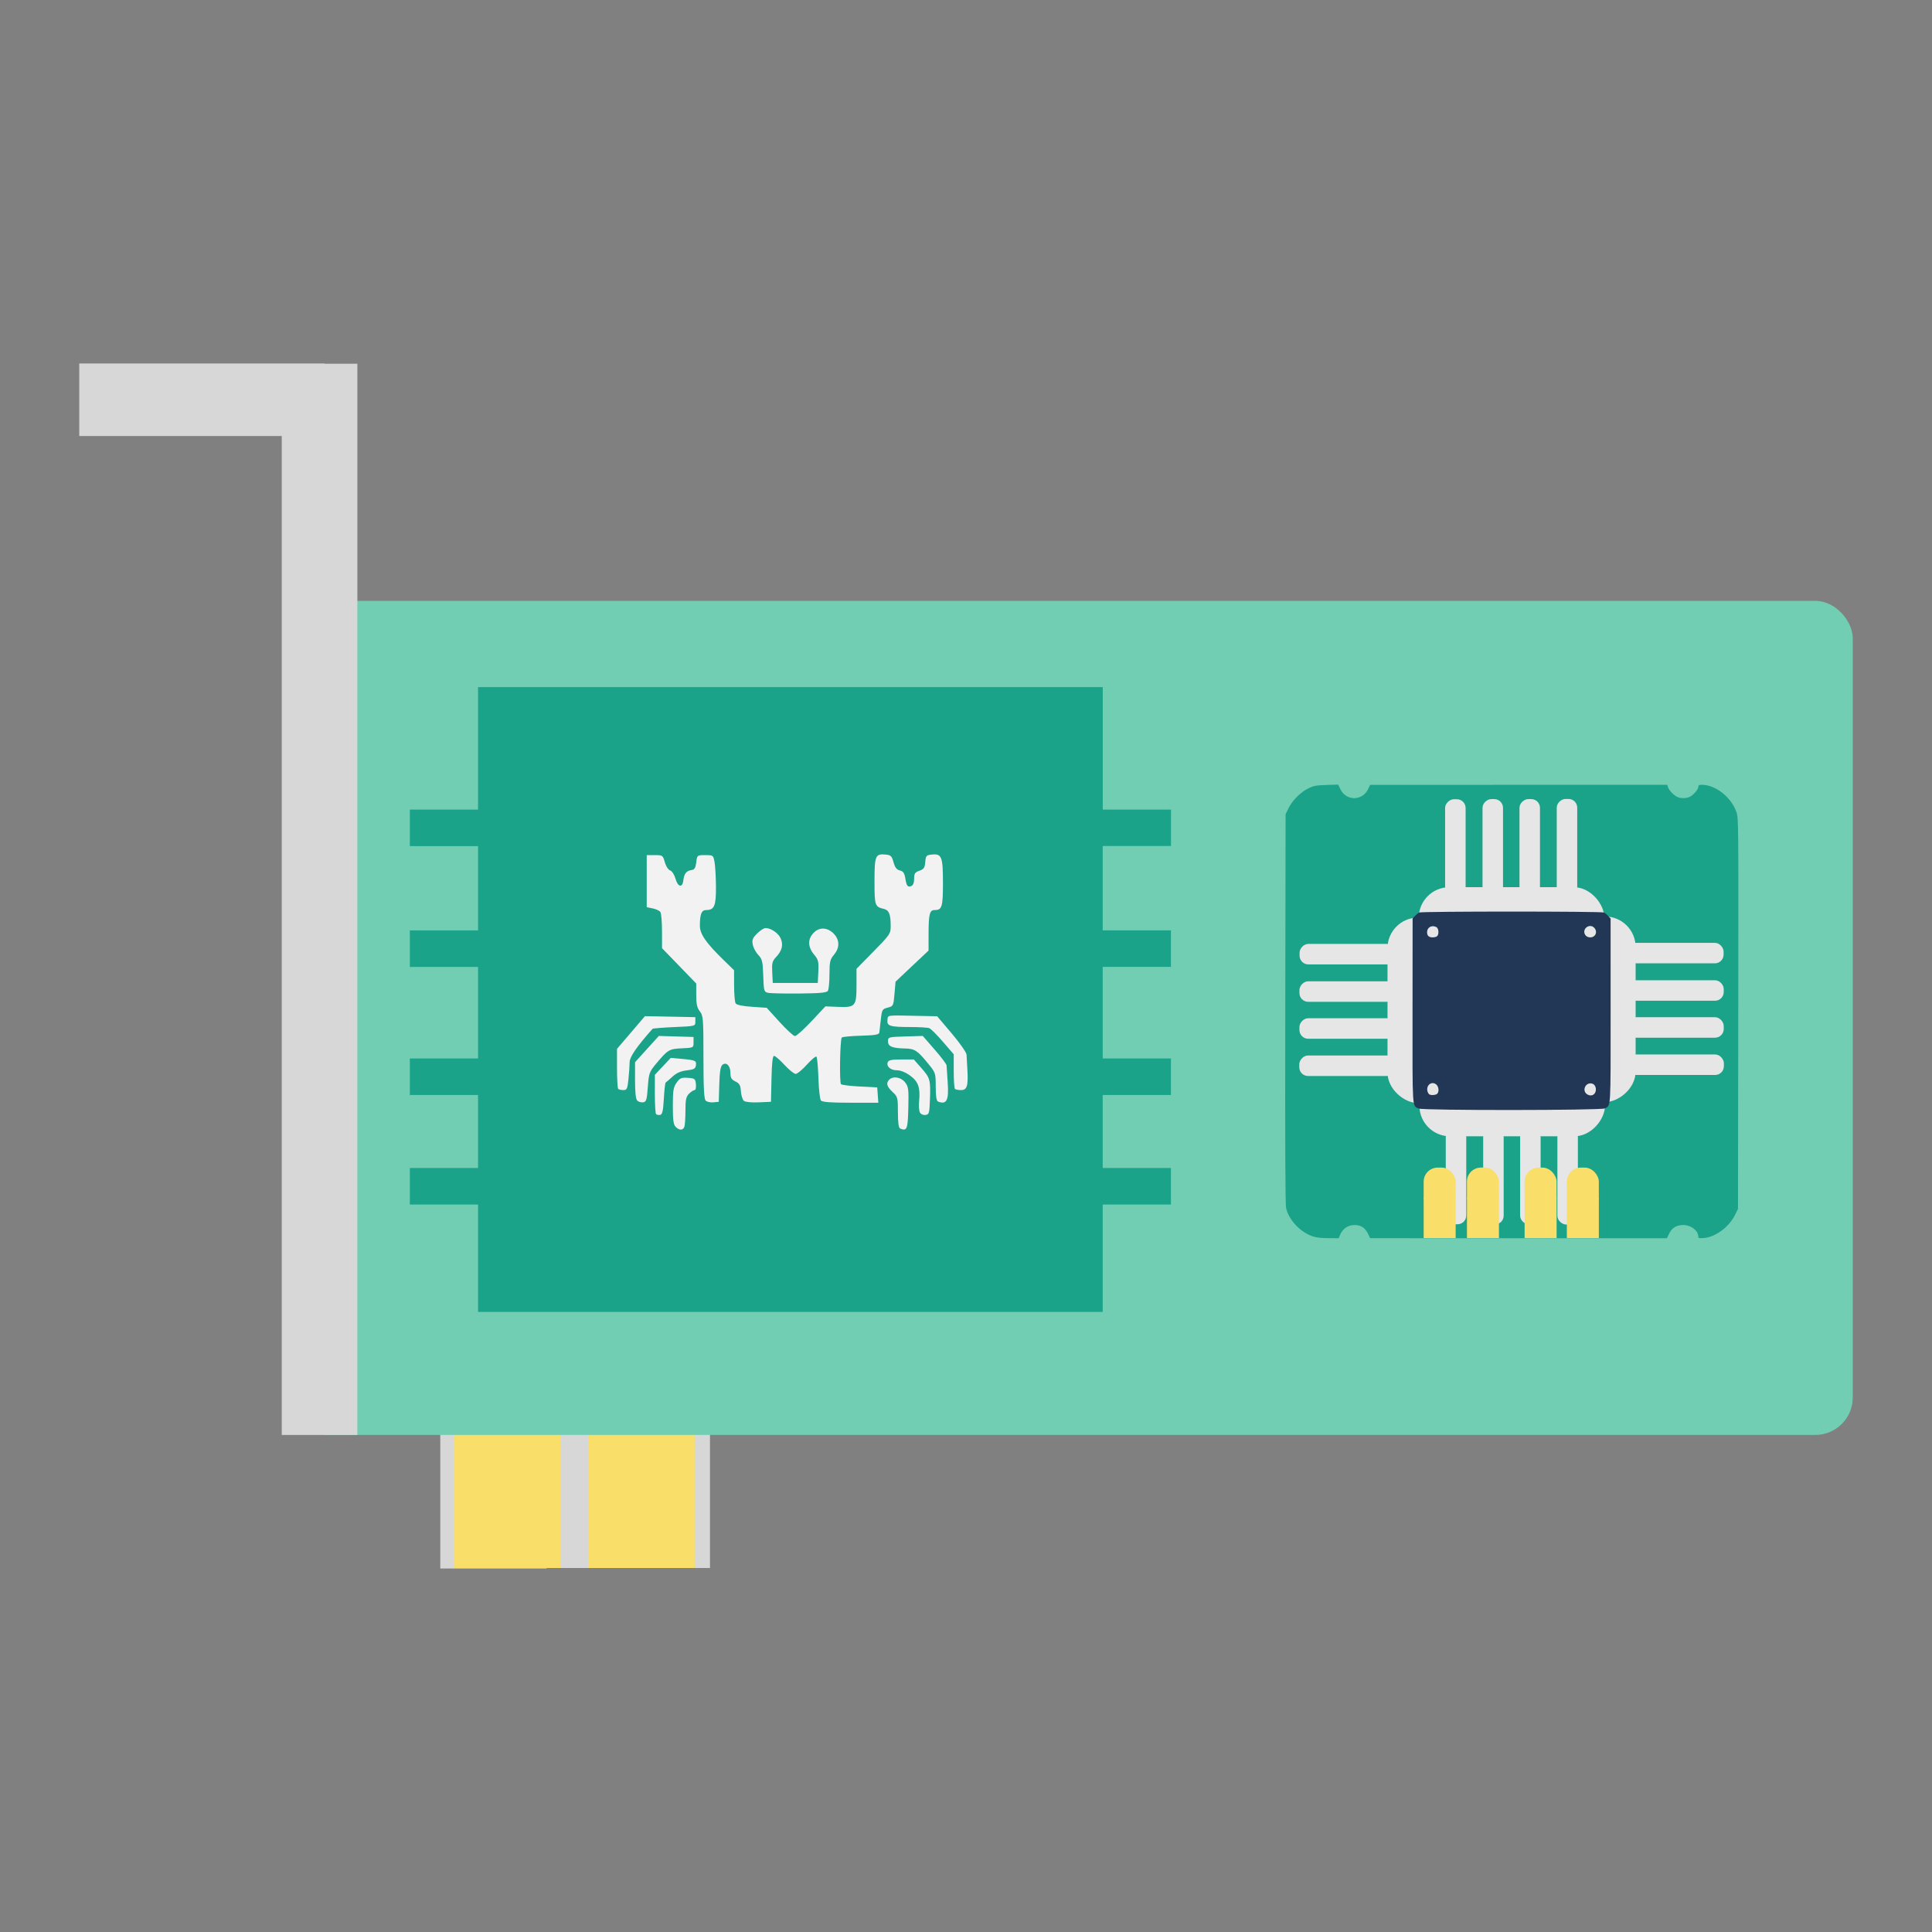 <?xml version="1.0" encoding="UTF-8" standalone="no"?>
<!-- Created with Inkscape (http://www.inkscape.org/) -->

<svg
   xmlns:dc="http://purl.org/dc/elements/1.1/"
   xmlns:cc="http://creativecommons.org/ns#"
   xmlns:rdf="http://www.w3.org/1999/02/22-rdf-syntax-ns#"
   xmlns:svg="http://www.w3.org/2000/svg"
   xmlns="http://www.w3.org/2000/svg"
   xmlns:sodipodi="http://sodipodi.sourceforge.net/DTD/sodipodi-0.dtd"
   xmlns:inkscape="http://www.inkscape.org/namespaces/inkscape"
   id="svg2"
   version="1.1"
   inkscape:version="0.91+devel r"
   width="512"
   height="512"
   sodipodi:docname="audio-card.svg"
   viewBox="0 0 512 512">
  <rect x="0" y="0" width="512" height="512" fill="#808080" stroke="none"/>
  <defs
     id="defs6" />
  <sodipodi:namedview
     pagecolor="#ffffff"
     bordercolor="#666666"
     borderopacity="1"
     objecttolerance="10"
     gridtolerance="10"
     guidetolerance="10"
     inkscape:pageopacity="0"
     inkscape:pageshadow="2"
     inkscape:window-width="1920"
     inkscape:window-height="1027"
     id="namedview4"
     showgrid="false"
     inkscape:zoom="1.6503906"
     inkscape:cx="256"
     inkscape:cy="256"
     inkscape:window-x="0"
     inkscape:window-y="27"
     inkscape:window-maximized="1"
     inkscape:current-layer="svg2"
     inkscape:document-units="px" />
  <rect
     style="opacity:1;fill:#d7d7d7;fill-opacity:1;stroke:none;stroke-width:5.689;stroke-miterlimit:4;stroke-dasharray:none;stroke-dashoffset:0;stroke-opacity:1"
     id="rect3436-2-6-4"
     width="28.172"
     height="49.301"
     x="116.676"
     y="366.372" />
  <rect
     style="opacity:1;fill:#d7d7d7;fill-opacity:1;stroke:none;stroke-width:5.689;stroke-miterlimit:4;stroke-dasharray:none;stroke-dashoffset:0;stroke-opacity:1"
     id="rect3436-2-6"
     width="28.172"
     height="49.301"
     x="140.748"
     y="366.237" />
  <rect
     style="opacity:1;fill:#d7d7d7;fill-opacity:1;stroke:none;stroke-width:5.689;stroke-miterlimit:4;stroke-dasharray:none;stroke-dashoffset:0;stroke-opacity:1"
     id="rect3436-2-6-4-0"
     width="28.172"
     height="49.301"
     x="159.981"
     y="366.237" />
  <rect
     style="opacity:1;fill:#f9de69;fill-opacity:1;stroke:none;stroke-width:5.689;stroke-miterlimit:4;stroke-dasharray:none;stroke-dashoffset:0;stroke-opacity:1"
     id="rect3436-2"
     width="28.172"
     height="49.301"
     x="120.432"
     y="366.237" />
  <rect
     style="opacity:1;fill:#f9de69;fill-opacity:1;stroke:none;stroke-width:5.689;stroke-miterlimit:4;stroke-dasharray:none;stroke-dashoffset:0;stroke-opacity:1"
     id="rect3436-2-5"
     width="28.172"
     height="49.301"
     x="155.903"
     y="366.237" />
  <rect
     style="opacity:1;fill:#71ceb3;fill-opacity:1;stroke:none;stroke-width:5.689;stroke-miterlimit:4;stroke-dasharray:none;stroke-dashoffset:0;stroke-opacity:1"
     id="rect3333"
     width="413.909"
     height="221.041"
     x="77.091"
     y="159.234"
     ry="9.925"
     rx="9.925" />
  <path
     style="opacity:1;fill:#d7d7d7;fill-opacity:1;stroke:none;stroke-width:5.689;stroke-miterlimit:4;stroke-dasharray:none;stroke-dashoffset:0;stroke-opacity:1"
     d="m 21,96.327 0,19.224 53.669,0 0,264.723 20.037,0 0,-283.885 -8.694,0 0,-0.062 -65.012,0 z"
     id="rect3419"
     inkscape:connector-curvature="0" />
  <path
     d="m 310.323,224.223 0,-9.676 -18.079,0 0,-32.453 -165.556,0 0,32.453 -18.079,0 0,9.676 18.079,0 0,22.347 -18.079,0 0,9.676 18.079,0 0,24.265 -18.079,0 0,9.676 18.079,0 0,19.353 -18.079,0 0,9.676 18.079,0 0,28.45 165.54,0 0,-28.45 18.079,0 0,-9.676 -18.079,0 0,-19.353 18.079,0 0,-9.676 -18.079,0 0,-24.282 18.079,0 0,-9.676 -18.079,0 0,-22.347 18.096,0 z"
     id="path3505"
     inkscape:connector-curvature="0"
     style="fill:#1ba389;fill-opacity:1;stroke-width:0.837" />
  <g
     id="g3624"
     transform="matrix(0.509,0,0,0.509,88.408,390.781)"
     style="fill:#f2f2f2">
    <path
       id="path3578"
       d="m 178.095,-181.035 c -1.143,-1.143 -1.473,-3.578 -1.473,-10.871 0,-8.052 0.283,-9.795 1.974,-12.17 1.723,-2.419 2.468,-2.736 5.859,-2.488 3.629,0.265 3.905,0.484 4.179,3.33 0.165,1.711 -0.143,3.047 -0.703,3.047 -0.548,0 -1.841,0.844 -2.872,1.875 -1.538,1.538 -1.875,3.125 -1.875,8.83 0,3.825 -0.256,7.622 -0.569,8.438 -0.726,1.891 -2.634,1.896 -4.52,0.01 z"
       style="fill:#f2f2f2"
       inkscape:connector-curvature="0" />
    <path
       id="path3576"
       d="m 294.981,-180.172 c -0.808,-0.333 -1.172,-2.963 -1.172,-8.467 0,-7.661 -0.113,-8.089 -2.812,-10.611 -3.015,-2.817 -3.482,-4.58 -1.688,-6.375 2,-2 6.092,-1.311 8.21,1.381 1.786,2.271 1.947,3.523 1.709,13.348 -0.269,11.119 -0.693,12.19 -4.247,10.723 z"
       style="fill:#f2f2f2"
       inkscape:connector-curvature="0" />
    <path
       id="path3574"
       d="m 167.904,-187.654 c -0.362,-0.362 -0.65,-5.122 -0.642,-10.579 l 0.016,-9.922 4.122,-4.394 4.122,-4.394 5.472,0.487 c 7.382,0.657 7.994,0.927 7.647,3.374 -0.25,1.764 -1.034,2.198 -4.734,2.623 -3.129,0.36 -5.336,1.326 -7.495,3.281 -1.684,1.524 -3.274,2.91 -3.534,3.08 -0.26,0.17 -0.684,3.962 -0.942,8.428 -0.366,6.337 -0.788,8.181 -1.921,8.396 -0.799,0.152 -1.748,-0.02 -2.109,-0.382 z"
       style="fill:#f2f2f2"
       inkscape:connector-curvature="0" />
    <path
       id="path3572"
       d="m 305.286,-188.498 c -0.476,-0.851 -0.678,-3.424 -0.449,-5.719 0.719,-7.202 -0.386,-10.407 -4.654,-13.499 -2.371,-1.718 -5.001,-2.784 -6.869,-2.784 -3.344,0 -5.638,-2.013 -4.796,-4.207 0.414,-1.078 2.108,-1.418 7.056,-1.418 l 6.512,0 3.851,4.375 c 4.664,5.298 4.904,6.156 4.554,16.25 -0.255,7.359 -0.432,7.991 -2.309,8.258 -1.154,0.164 -2.406,-0.379 -2.897,-1.257 z"
       style="fill:#f2f2f2"
       inkscape:connector-curvature="0" />
    <path
       id="path3570"
       d="m 158.095,-194.713 c -0.77,-0.77 -1.157,-4.33 -1.151,-10.583 l 0.01,-9.422 6.191,-6.83 6.191,-6.83 9.033,0.267 9.033,0.267 0,2.812 c 0,2.806 -0.013,2.813 -6.076,3.097 -6.652,0.312 -7.265,0.677 -13.379,7.972 -3.56,4.247 -3.81,4.948 -4.349,12.188 -0.502,6.755 -0.799,7.714 -2.457,7.952 -1.037,0.149 -2.408,-0.252 -3.047,-0.891 z"
       style="fill:#f2f2f2"
       inkscape:connector-curvature="0" />
    <path
       id="path3568"
       d="m 193.727,-194.706 c -0.863,-0.864 -1.167,-6.755 -1.167,-22.629 0,-20.042 -0.124,-21.619 -1.875,-23.845 -1.436,-1.825 -1.875,-3.803 -1.875,-8.442 l 0,-6.059 -8.906,-9.192 -8.906,-9.192 -0.014,-8.763 c -0.007,-4.82 -0.375,-9.333 -0.816,-10.029 -0.441,-0.696 -2.228,-1.557 -3.97,-1.913 l -3.168,-0.648 0,-13.555 0,-13.555 4.189,0 c 4.073,0 4.217,0.102 5.221,3.678 0.589,2.098 1.782,3.941 2.778,4.291 0.996,0.349 2.19,2.193 2.778,4.291 1.245,4.437 3.642,4.942 4.102,0.866 0.392,-3.478 1.558,-4.958 4.204,-5.334 1.61,-0.229 2.14,-1.083 2.51,-4.041 0.468,-3.748 0.471,-3.75 4.672,-3.75 4.167,0 4.208,0.032 4.868,3.75 0.366,2.062 0.689,7.833 0.719,12.824 0.059,9.85 -0.855,12.02 -5.06,12.02 -2.465,0 -3.291,2.026 -3.311,8.119 -0.014,4.397 3.129,8.935 12.538,18.099 l 5.261,5.124 0.014,8.001 c 0.007,4.4 0.371,8.564 0.808,9.252 0.505,0.797 3.588,1.443 8.485,1.779 l 7.692,0.527 6.68,7.362 c 3.674,4.049 7.288,7.362 8.031,7.362 0.743,0 4.615,-3.48 8.603,-7.734 l 7.252,-7.734 6.592,0.262 c 9.03,0.358 9.593,-0.304 9.593,-11.288 l 0,-8.549 8.906,-9.065 c 8.533,-8.686 8.906,-9.237 8.893,-13.181 -0.019,-6.232 -0.849,-8.283 -3.615,-8.943 -4.617,-1.1 -4.81,-1.677 -4.81,-14.392 0,-13.321 0.451,-14.407 5.774,-13.892 2.707,0.262 3.211,0.754 4.124,4.024 0.761,2.728 1.644,3.869 3.296,4.259 1.733,0.409 2.388,1.341 2.823,4.019 0.669,4.116 1.219,4.825 3.162,4.079 0.915,-0.351 1.447,-1.738 1.447,-3.774 0,-2.718 0.428,-3.368 2.752,-4.178 2.307,-0.804 2.799,-1.539 3.047,-4.545 0.275,-3.336 0.52,-3.607 3.535,-3.894 5.036,-0.479 5.666,1.171 5.666,14.831 0,12.462 -0.491,14.071 -4.297,14.071 -2.652,0 -3.175,2.077 -3.187,12.656 l -0.009,8.438 -8.592,8.1 -8.592,8.1 -0.552,6.375 c -0.538,6.21 -0.629,6.395 -3.533,7.144 -2.812,0.726 -3.014,1.074 -3.573,6.15 -0.326,2.96 -0.677,6.014 -0.78,6.787 -0.15,1.122 -2.075,1.461 -9.541,1.677 -5.145,0.149 -9.648,0.571 -10.008,0.938 -0.921,0.939 -1.302,23.418 -0.412,24.309 0.403,0.403 4.81,0.943 9.795,1.201 l 9.063,0.469 0.288,3.984 0.288,3.984 -14.47,0 c -10.443,0 -14.735,-0.326 -15.423,-1.172 -0.524,-0.645 -1.109,-5.888 -1.299,-11.653 -0.191,-5.765 -0.646,-10.78 -1.011,-11.146 -0.365,-0.365 -2.614,1.503 -4.996,4.153 -2.382,2.65 -5.005,4.818 -5.829,4.818 -0.823,0 -3.447,-2.109 -5.829,-4.688 -2.383,-2.578 -4.821,-4.688 -5.419,-4.688 -0.754,0 -1.168,3.663 -1.35,11.953 l -0.262,11.953 -6.413,0.279 c -3.789,0.165 -6.933,-0.153 -7.684,-0.776 -0.699,-0.58 -1.4,-2.812 -1.556,-4.96 -0.233,-3.197 -0.752,-4.127 -2.863,-5.134 -2.048,-0.977 -2.578,-1.87 -2.578,-4.345 0,-3.808 -2.138,-6.009 -4.186,-4.31 -0.994,0.825 -1.447,3.643 -1.641,10.193 l -0.267,9.053 -2.817,0.277 c -1.549,0.152 -3.342,-0.249 -3.984,-0.891 z"
       style="fill:#f2f2f2"
       inkscape:connector-curvature="0" />
    <path
       id="path3566"
       d="m 211.136,-226.202 c -0.368,-1.943 -6.953,-2.858 -8.614,-1.197 -1.506,1.506 0.951,2.805 5.341,2.823 2.911,0.012 3.526,-0.294 3.273,-1.626 z"
       style="fill:#f2f2f2"
       inkscape:connector-curvature="0" />
    <path
       id="path3564"
       d="m 314.669,-194.244 c -0.795,-0.321 -1.172,-2.791 -1.172,-7.678 0,-7.026 -0.094,-7.32 -3.797,-11.875 -5.652,-6.953 -7.126,-7.94 -12.01,-8.045 -6.843,-0.147 -9.037,-1.045 -9.037,-3.699 0,-2.266 0.139,-2.306 9.047,-2.569 l 9.047,-0.267 6.187,7.094 c 3.403,3.902 6.197,7.608 6.209,8.236 0.012,0.628 0.275,4.621 0.585,8.874 0.68,9.325 -0.554,11.746 -5.06,9.928 z"
       style="fill:#f2f2f2"
       inkscape:connector-curvature="0" />
    <path
       id="path3562"
       d="m 148.184,-200.811 c -0.344,-0.344 -0.625,-5.174 -0.625,-10.734 l 0,-10.109 7.266,-8.508 7.266,-8.508 13.125,0.258 13.125,0.258 0,2.344 c 0,2.339 -0.021,2.345 -10.942,2.812 -6.018,0.258 -11.13,0.68 -11.36,0.938 -8.105,9.085 -11.917,14.626 -11.917,17.321 0,1.666 -0.271,5.622 -0.602,8.791 -0.535,5.122 -0.831,5.763 -2.656,5.763 -1.13,0 -2.335,-0.281 -2.679,-0.625 z"
       style="fill:#f2f2f2"
       inkscape:connector-curvature="0" />
    <path
       id="path3560"
       d="m 323.497,-200.811 c -0.344,-0.344 -0.625,-4.538 -0.625,-9.322 l 0,-8.697 -5.62,-6.514 c -3.091,-3.583 -6.29,-6.771 -7.108,-7.085 -0.818,-0.314 -5.145,-0.577 -9.614,-0.584 -10.859,-0.017 -12.522,-0.513 -12.161,-3.625 0.317,-2.734 -1.212,-2.534 16.595,-2.174 l 9.279,0.188 7.596,8.964 c 4.178,4.93 7.641,9.887 7.696,11.016 0.055,1.129 0.249,4.583 0.432,7.677 0.504,8.566 -0.166,10.781 -3.263,10.781 -1.42,0 -2.863,-0.281 -3.207,-0.625 z"
       style="fill:#f2f2f2"
       inkscape:connector-curvature="0" />
    <path
       id="path3543"
       d="m 226.126,-250.851 c -2.03,-0.478 -2.177,-1.016 -2.434,-8.896 -0.242,-7.411 -0.541,-8.666 -2.561,-10.775 -1.258,-1.313 -2.555,-3.726 -2.882,-5.363 -0.498,-2.491 -0.131,-3.44 2.255,-5.825 1.568,-1.568 3.536,-2.85 4.375,-2.85 2.867,0 6.792,2.722 7.947,5.512 1.386,3.346 0.632,6.294 -2.453,9.593 -1.982,2.12 -2.251,3.188 -2.004,7.969 l 0.285,5.521 11.719,0 11.719,0 0.28,-5.904 c 0.246,-5.185 -0.011,-6.25 -2.109,-8.744 -3.588,-4.264 -3.53,-8.61 0.159,-11.923 3.046,-2.736 7.251,-2.203 10.342,1.31 2.767,3.144 2.679,7.096 -0.234,10.559 -2.061,2.449 -2.345,3.674 -2.358,10.15 -0.007,4.051 -0.378,7.939 -0.823,8.641 -0.617,0.974 -4.15,1.307 -14.935,1.406 -7.769,0.072 -15.098,-0.099 -16.287,-0.379 z"
       style="fill:#f2f2f2"
       inkscape:connector-curvature="0" />
  </g>
  <path
     style="fill:#cccccc;fill-opacity:1;fill-rule:evenodd;stroke:none;stroke-width:0.273"
     d=""
     id="path3783"
     inkscape:connector-curvature="0" />
  <path
     style="fill:#1ba389;fill-opacity:1;stroke-width:0.273"
     d="m 354.624,207.923 -3.14,0.106 c -2.764,0.094 -3.333,0.2 -4.738,0.879 -2.033,0.983 -4.263,3.207 -5.268,5.255 l -0.783,1.598 -0.083,51.48 c -0.06,37.042 0.002,51.876 0.221,52.895 0.654,3.046 3.658,6.309 6.856,7.444 1.063,0.377 2.25,0.528 4.268,0.542 l 2.796,0.02 0.381,-0.887 c 0.67,-1.565 1.887,-2.464 3.513,-2.595 1.803,-0.145 3.094,0.62 3.897,2.312 l 0.547,1.15 7.168,0.01 3.395,0.005 0.19,0 3.585,0.005 0,-0.005 8.461,0 0,0.007 1.505,0 1.503,0 0,-0.007 8.194,0 0,0.007 3.551,0 3.549,0 0,-0.007 8.194,0 0,0.007 1.505,0 1.505,0 0,-0.007 8.461,0 0,0.007 8.944,0 8.944,0 0.546,-1.132 c 0.722,-1.496 1.715,-2.193 3.345,-2.35 2.217,-0.213 4.438,1.333 4.438,3.091 0,0.386 0.23,0.439 1.469,0.337 3.092,-0.256 6.687,-2.926 8.261,-6.132 l 0.784,-1.598 0.07,-51.753 c 0.069,-51.009 0.062,-51.775 -0.472,-53.359 -1.335,-3.952 -5.532,-7.271 -9.199,-7.271 -0.718,0 -0.913,0.113 -0.913,0.526 0,0.673 -1.204,2.108 -2.203,2.624 -0.979,0.506 -2.524,0.513 -3.477,0.015 -0.951,-0.497 -2.127,-1.766 -2.364,-2.551 l -0.186,-0.614 -39.375,0.01 -39.377,0.01 -0.547,1.15 c -1.495,3.149 -5.786,3.163 -7.312,0.023 l -0.606,-1.247 z"
     id="path2986"
     inkscape:connector-curvature="0" />
  <rect
     style="opacity:1;fill:#e6e6e6;fill-opacity:1;stroke:none;stroke-width:1.857;stroke-miterlimit:4;stroke-dasharray:none;stroke-dashoffset:0;stroke-opacity:1"
     id="rect3375"
     width="49.184"
     height="19.01"
     x="375.985"
     y="235.115"
     ry="8.111" />
  <rect
     style="opacity:1;fill:#e6e6e6;fill-opacity:1;stroke:none;stroke-width:1.857;stroke-miterlimit:4;stroke-dasharray:none;stroke-dashoffset:0;stroke-opacity:1"
     id="rect3375-2"
     width="25.459"
     height="5.431"
     x="211.804"
     y="-388.401"
     ry="2.317"
     transform="rotate(90)" />
  <rect
     style="opacity:1;fill:#e6e6e6;fill-opacity:1;stroke:none;stroke-width:1.857;stroke-miterlimit:4;stroke-dasharray:none;stroke-dashoffset:0;stroke-opacity:1"
     id="rect3375-2-7"
     width="25.497"
     height="5.431"
     x="211.767"
     y="-398.314"
     ry="2.317"
     transform="rotate(90)" />
  <rect
     style="opacity:1;fill:#e6e6e6;fill-opacity:1;stroke:none;stroke-width:1.857;stroke-miterlimit:4;stroke-dasharray:none;stroke-dashoffset:0;stroke-opacity:1"
     id="rect3375-2-7-0"
     width="25.497"
     height="5.431"
     x="211.767"
     y="-408.108"
     ry="2.317"
     transform="rotate(90)" />
  <rect
     style="opacity:1;fill:#e6e6e6;fill-opacity:1;stroke:none;stroke-width:1.857;stroke-miterlimit:4;stroke-dasharray:none;stroke-dashoffset:0;stroke-opacity:1"
     id="rect3375-2-7-0-4"
     width="25.497"
     height="5.431"
     x="211.729"
     y="-417.983"
     ry="2.317"
     transform="rotate(90)" />
  <rect
     style="opacity:1;fill:#e6e6e6;fill-opacity:1;stroke:none;stroke-width:1.857;stroke-miterlimit:4;stroke-dasharray:none;stroke-dashoffset:0;stroke-opacity:1"
     id="rect3375-9"
     width="49.184"
     height="19.01"
     x="242.88"
     y="-433.459"
     ry="8.111"
     transform="rotate(90)" />
  <rect
     style="opacity:1;fill:#e6e6e6;fill-opacity:1;stroke:none;stroke-width:1.857;stroke-miterlimit:4;stroke-dasharray:none;stroke-dashoffset:0;stroke-opacity:1"
     id="rect3375-2-2"
     width="25.459"
     height="5.431"
     x="-456.77"
     y="-255.295"
     ry="2.317"
     transform="scale(-1)" />
  <rect
     style="opacity:1;fill:#e6e6e6;fill-opacity:1;stroke:none;stroke-width:1.857;stroke-miterlimit:4;stroke-dasharray:none;stroke-dashoffset:0;stroke-opacity:1"
     id="rect3375-2-7-9"
     width="25.497"
     height="5.431"
     x="-456.808"
     y="-265.208"
     ry="2.317"
     transform="scale(-1)" />
  <rect
     style="opacity:1;fill:#e6e6e6;fill-opacity:1;stroke:none;stroke-width:1.857;stroke-miterlimit:4;stroke-dasharray:none;stroke-dashoffset:0;stroke-opacity:1"
     id="rect3375-2-7-0-3"
     width="25.497"
     height="5.431"
     x="-456.808"
     y="-275.002"
     ry="2.317"
     transform="scale(-1)" />
  <rect
     style="opacity:1;fill:#e6e6e6;fill-opacity:1;stroke:none;stroke-width:1.857;stroke-miterlimit:4;stroke-dasharray:none;stroke-dashoffset:0;stroke-opacity:1"
     id="rect3375-2-7-0-4-0"
     width="25.497"
     height="5.431"
     x="-456.845"
     y="-284.877"
     ry="2.317"
     transform="scale(-1)" />
  <g
     style="fill:#e6e6e6"
     id="g3452-2-0"
     transform="matrix(0,0.273,0.273,0,286.931,439.827)">
    <rect
       ry="29.7"
       y="295.868"
       x="-720.365"
       height="69.606"
       width="180.091"
       id="rect3375-9-5"
       style="opacity:1;fill:#e6e6e6;fill-opacity:1;stroke:none;stroke-width:6.8;stroke-miterlimit:4;stroke-dasharray:none;stroke-dashoffset:0;stroke-opacity:1" />
    <rect
       transform="rotate(90)"
       ry="8.486"
       y="674.904"
       x="210.513"
       height="19.887"
       width="93.222"
       id="rect3375-2-2-2"
       style="opacity:1;fill:#e6e6e6;fill-opacity:1;stroke:none;stroke-width:6.8;stroke-miterlimit:4;stroke-dasharray:none;stroke-dashoffset:0;stroke-opacity:1" />
    <rect
       transform="rotate(90)"
       ry="8.486"
       y="638.606"
       x="210.375"
       height="19.887"
       width="93.36"
       id="rect3375-2-7-9-0"
       style="opacity:1;fill:#e6e6e6;fill-opacity:1;stroke:none;stroke-width:6.8;stroke-miterlimit:4;stroke-dasharray:none;stroke-dashoffset:0;stroke-opacity:1" />
    <rect
       transform="rotate(90)"
       ry="8.486"
       y="602.745"
       x="210.375"
       height="19.887"
       width="93.36"
       id="rect3375-2-7-0-3-2"
       style="opacity:1;fill:#e6e6e6;fill-opacity:1;stroke:none;stroke-width:6.8;stroke-miterlimit:4;stroke-dasharray:none;stroke-dashoffset:0;stroke-opacity:1" />
    <rect
       transform="rotate(90)"
       ry="8.486"
       y="566.586"
       x="210.237"
       height="19.887"
       width="93.36"
       id="rect3375-2-7-0-4-0-0"
       style="opacity:1;fill:#e6e6e6;fill-opacity:1;stroke:none;stroke-width:6.8;stroke-miterlimit:4;stroke-dasharray:none;stroke-dashoffset:0;stroke-opacity:1" />
  </g>
  <rect
     style="opacity:1;fill:#e6e6e6;fill-opacity:1;stroke:none;stroke-width:1.857;stroke-miterlimit:4;stroke-dasharray:none;stroke-dashoffset:0;stroke-opacity:1"
     id="rect3375-9-5-1"
     width="49.184"
     height="19.01"
     x="376.158"
     y="-301.128"
     ry="8.111"
     transform="scale(1,-1)" />
  <rect
     style="opacity:1;fill:#e6e6e6;fill-opacity:1;stroke:none;stroke-width:1.857;stroke-miterlimit:4;stroke-dasharray:none;stroke-dashoffset:0;stroke-opacity:1"
     id="rect3375-2-2-2-8"
     width="25.459"
     height="5.431"
     x="-324.439"
     y="-388.573"
     ry="2.317"
     transform="matrix(0,-1,-1,0,0,0)" />
  <rect
     style="opacity:1;fill:#e6e6e6;fill-opacity:1;stroke:none;stroke-width:1.857;stroke-miterlimit:4;stroke-dasharray:none;stroke-dashoffset:0;stroke-opacity:1"
     id="rect3375-2-7-9-0-3"
     width="25.497"
     height="5.431"
     x="-324.476"
     y="-398.487"
     ry="2.317"
     transform="matrix(0,-1,-1,0,0,0)" />
  <rect
     style="opacity:1;fill:#e6e6e6;fill-opacity:1;stroke:none;stroke-width:1.857;stroke-miterlimit:4;stroke-dasharray:none;stroke-dashoffset:0;stroke-opacity:1"
     id="rect3375-2-7-0-3-2-6"
     width="25.497"
     height="5.431"
     x="-324.476"
     y="-408.28"
     ry="2.317"
     transform="matrix(0,-1,-1,0,0,0)" />
  <rect
     style="opacity:1;fill:#e6e6e6;fill-opacity:1;stroke:none;stroke-width:1.857;stroke-miterlimit:4;stroke-dasharray:none;stroke-dashoffset:0;stroke-opacity:1"
     id="rect3375-2-7-0-4-0-0-7"
     width="25.497"
     height="5.431"
     x="-324.514"
     y="-418.156"
     ry="2.317"
     transform="matrix(0,-1,-1,0,0,0)" />
  <path
     inkscape:connector-curvature="0"
     id="path2984"
     d="m 375.937,293.773 c -1.715,-0.83 -1.62,0.715 -1.599,-26.001 l 0.019,-24.364 0.619,-0.662 c 0.341,-0.364 0.83,-0.776 1.088,-0.915 0.626,-0.337 48.415,-0.337 49.041,0 0.258,0.139 0.75,0.554 1.094,0.922 l 0.626,0.669 0.006,24.327 c 0.007,26.533 0.088,25.134 -1.511,25.99 -1.025,0.548 -48.254,0.581 -49.383,0.034 z m 46.826,-4.274 c 0.392,-0.86 0.049,-2.008 -0.68,-2.28 -1.882,-0.701 -3.094,1.971 -1.306,2.881 0.813,0.414 1.638,0.165 1.986,-0.601 z m -41.897,0.373 c 0.605,-0.605 0.396,-2.073 -0.366,-2.572 -1.37,-0.898 -2.803,0.645 -2.078,2.237 0.231,0.508 0.514,0.663 1.209,0.663 0.499,0 1.055,-0.147 1.235,-0.328 z m 0,-41.785 c 0.534,-0.534 0.405,-2.07 -0.201,-2.394 -1.197,-0.64 -2.476,0.054 -2.476,1.344 0,0.951 0.465,1.378 1.502,1.378 0.466,0 0.994,-0.147 1.174,-0.328 z m 41.683,-0.101 c 0.557,-0.557 0.547,-1.446 -0.023,-2.076 -1.251,-1.383 -3.438,0.3 -2.417,1.859 0.499,0.761 1.781,0.875 2.439,0.217 z"
     style="fill:#223656;fill-opacity:1;stroke-width:0.273" />
  <g
     id="g3549"
     transform="matrix(0.273,0,0,0.273,330.287,197.275)"
     style="fill:#f9de69;fill-opacity:1">
    <rect
       y="439.815"
       x="172.169"
       height="39.399"
       width="31.051"
       id="rect3817"
       style="fill:#f9de69;fill-opacity:1;fill-rule:evenodd;stroke:none" />
    <rect
       ry="13.641"
       y="410.803"
       x="172.157"
       height="41.988"
       width="31.051"
       id="rect3817-2"
       style="fill:#f9de69;fill-opacity:1;fill-rule:evenodd;stroke:none" />
    <rect
       y="439.787"
       x="214.182"
       height="39.399"
       width="31.051"
       id="rect3817-4"
       style="fill:#f9de69;fill-opacity:1;fill-rule:evenodd;stroke:none" />
    <rect
       ry="13.641"
       y="410.775"
       x="214.17"
       height="41.988"
       width="31.051"
       id="rect3817-2-8"
       style="fill:#f9de69;fill-opacity:1;fill-rule:evenodd;stroke:none" />
    <rect
       y="439.823"
       x="270.152"
       height="39.399"
       width="31.051"
       id="rect3817-47"
       style="fill:#f9de69;fill-opacity:1;fill-rule:evenodd;stroke:none" />
    <rect
       ry="13.641"
       y="410.812"
       x="270.14"
       height="41.988"
       width="31.051"
       id="rect3817-2-2"
       style="fill:#f9de69;fill-opacity:1;fill-rule:evenodd;stroke:none" />
    <rect
       y="439.811"
       x="311.152"
       height="39.399"
       width="31.051"
       id="rect3817-5"
       style="fill:#f9de69;fill-opacity:1;fill-rule:evenodd;stroke:none" />
    <rect
       ry="13.641"
       y="410.799"
       x="311.14"
       height="41.988"
       width="31.051"
       id="rect3817-2-7"
       style="fill:#f9de69;fill-opacity:1;fill-rule:evenodd;stroke:none" />
  </g>
</svg>
